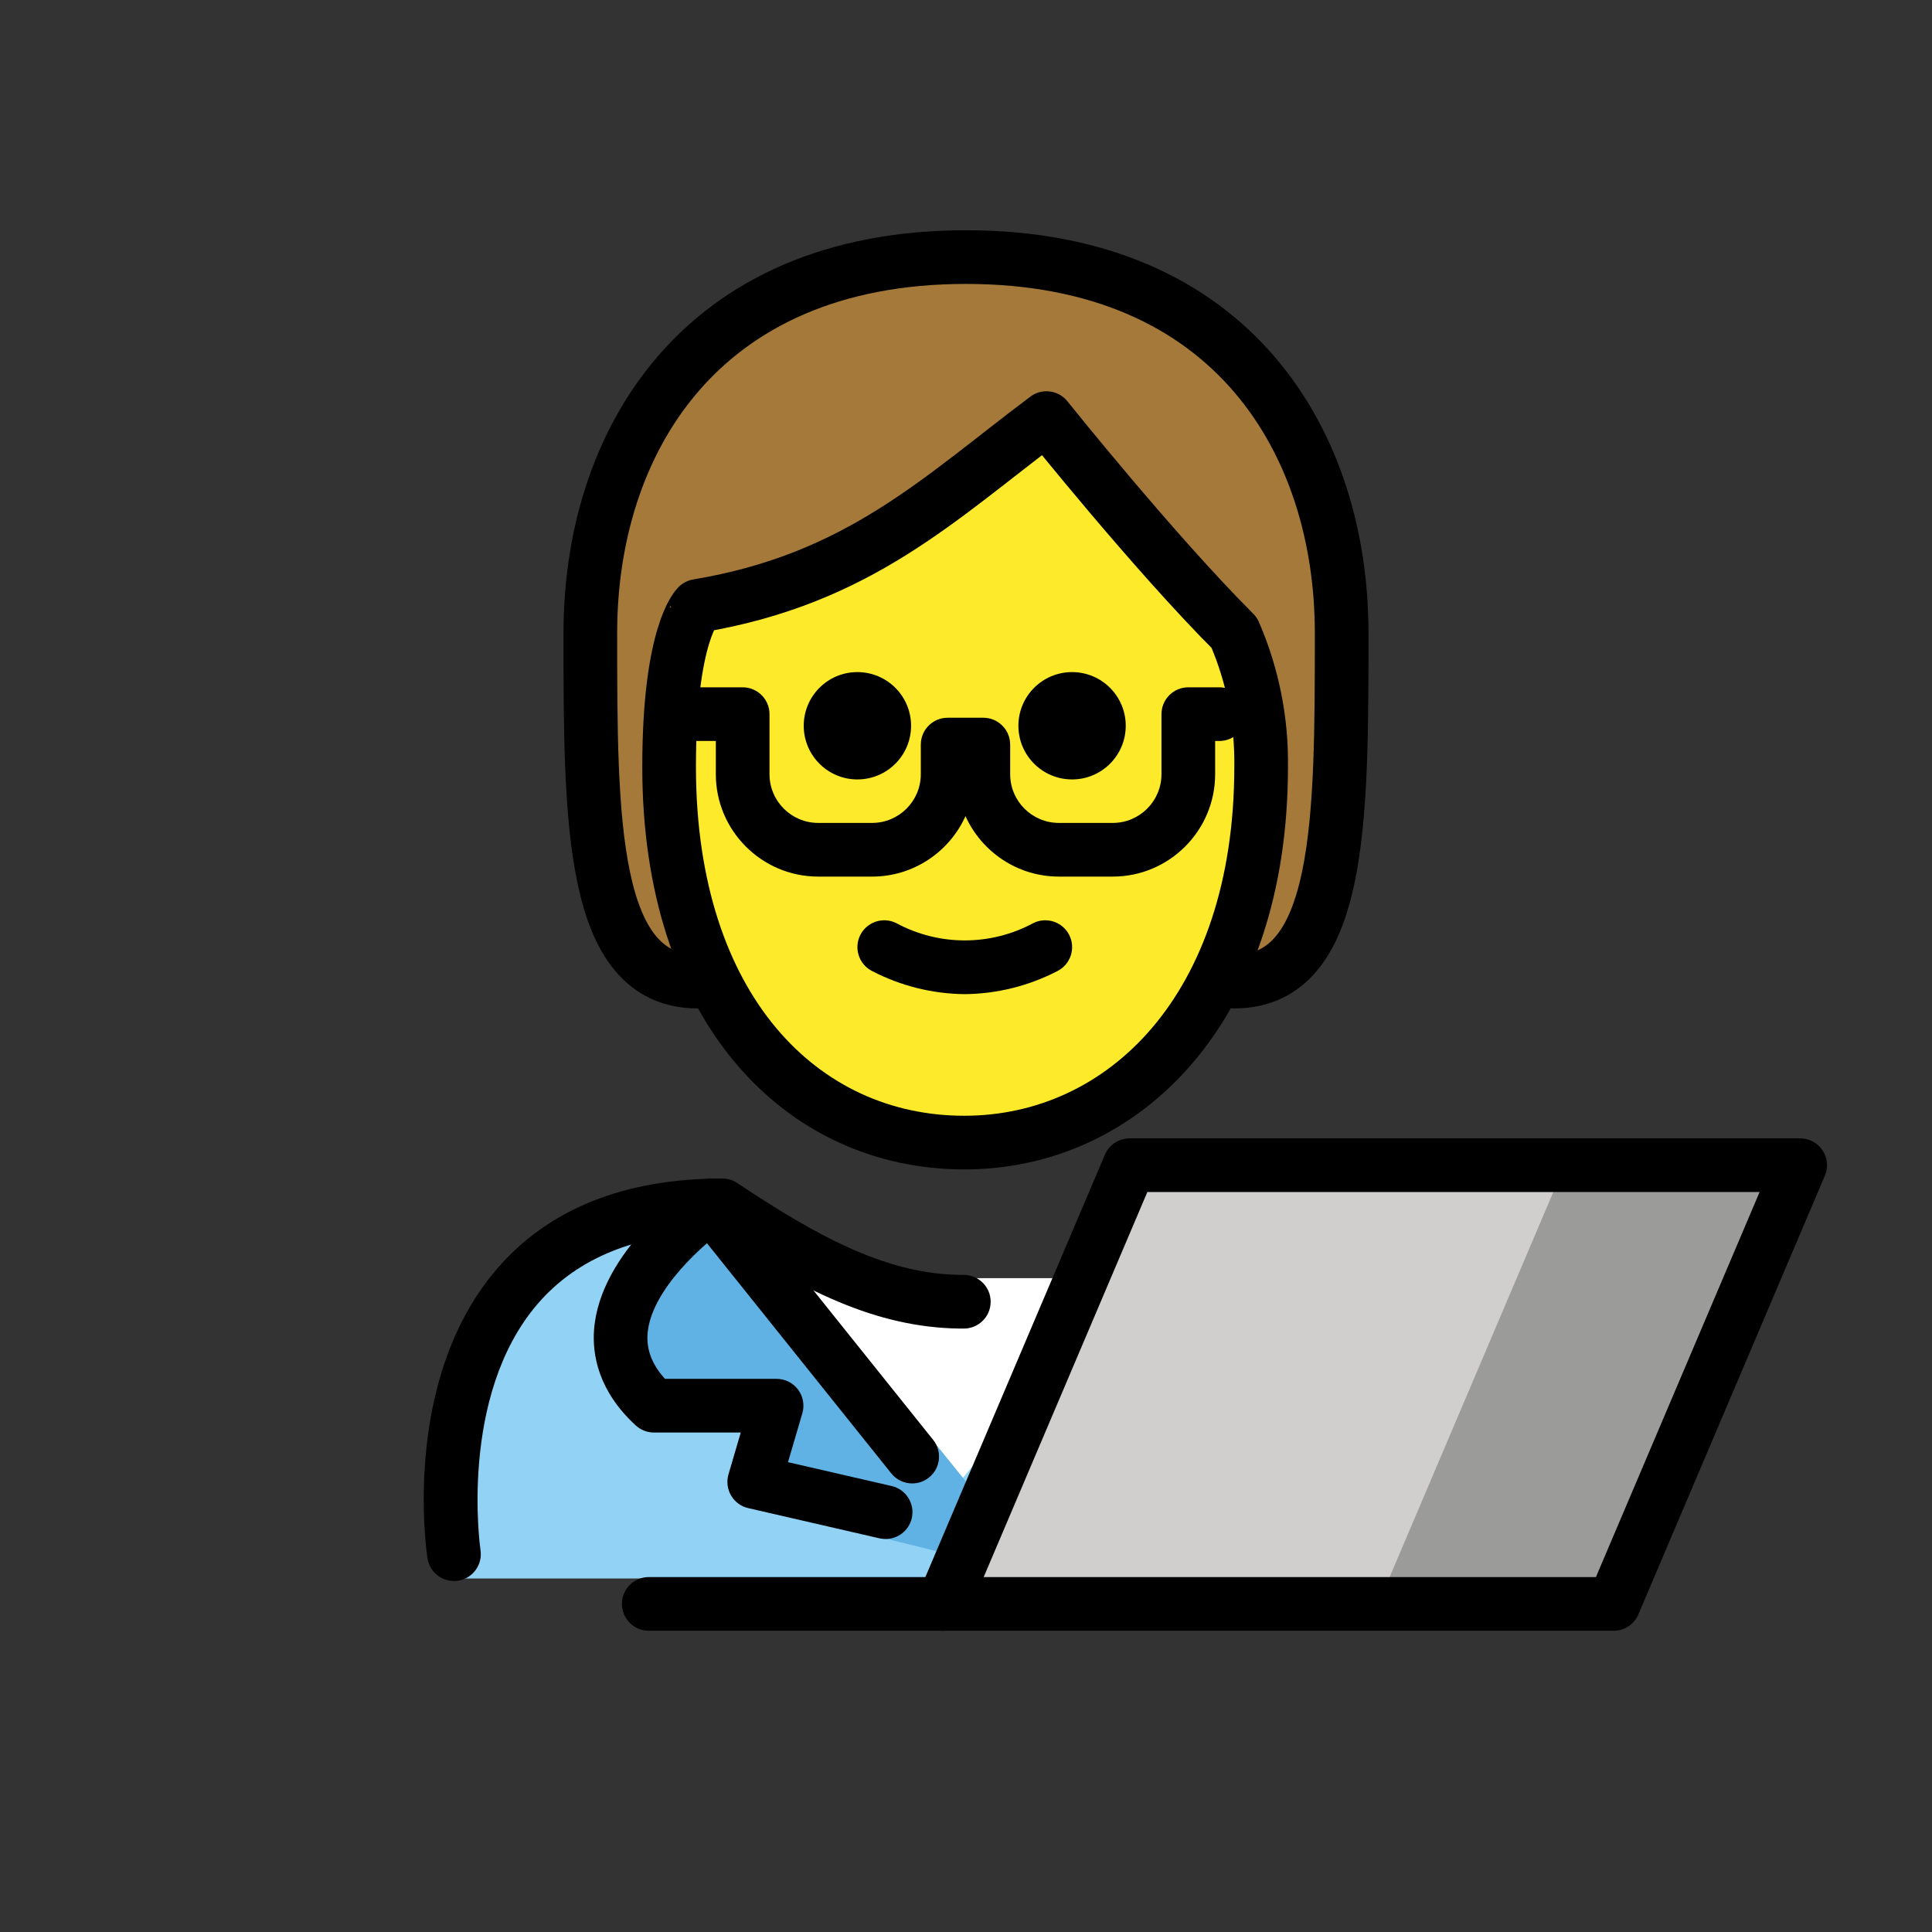 <svg viewBox="0 0 72 72" xmlns="http://www.w3.org/2000/svg"><rect x="0" y="0" width="72" height="72" fill="#333333" stroke="none"/><path d="m17.283 58.824s-2-13.5 10-13.5c3.192 2.128 5.926 3.598 9 3.592h-.125c3.074.006 4.708-2.164 7.9-4.292 15.57-0 11.5 14.2 11.5 14.2" fill="#92d3f5"/><path d="m35.537 55.498-3.239-3.932-3.239-3.932h6.478 6.478l-3.239 3.932z" fill="#fff"/><path d="m26.53 44.92s-5.9 4.027-2.161 7.467h4.573l-.834 3.742 7.892 1.952.29-2.506-8.361-10.364" fill="#61b2e4"/><path d="m67.087 43.422-6.95 16.35h-24.99l6.95-16.35z" fill="#d0cfce"/><path d="m67.303 43.422-6.95 16.35h-.22-8.77l6.95-16.35h8.77z" fill="#9b9b9a"/><path d="m26 36.581c-4 0-4-6-4-13s4-14 14-14 14 7 14 14 0 13-4 13" fill="#a57939"/><path d="m24.936 28.581c0 9 4.936 14 11 14 5.936 0 11.063-5 11.063-14 .025-1.719-.316-3.423-1-5-3-3-7-8-7-8-4 3-7 6-13 7 0-.001-1.063.999-1.063 6z" fill="#fcea2b"/><path d="m16.917 58.919c-.484.001-.91-.352-.986-.847-.041-.27-.973-6.633 2.581-10.775 1.923-2.241 4.751-3.377 8.407-3.377.197 0 .391.059.555.168 3.163 2.108 5.676 3.418 8.405 3.424h.04c.552 0 .999.447 1 .999.001.552-.446 1-.998 1.001-.001 0-.001 0-.002 0h-.003c-.011-.001-.025-.001-.038 0h-.084c-.015 0-.03 0-.045-.001-3.099-.042-5.816-1.402-9.127-3.588-2.897.057-5.11.954-6.586 2.669-2.956 3.437-2.138 9.12-2.129 9.178.083.545-.292 1.055-.838 1.139-.051.008-.102.011-.152.011z"/><path d="m33.996 55.283c-.294 0-.584-.128-.781-.375l-7.265-9.071c-.346-.431-.276-1.06.155-1.405.433-.349 1.062-.275 1.405.155l7.265 9.071c.346.431.276 1.061-.155 1.405-.185.148-.405.22-.624.22z"/><path d="m33.007 57.355c-.074 0-.149-.008-.226-.025l-4.897-1.127c-.269-.061-.499-.231-.639-.47-.139-.237-.174-.522-.097-.786l.458-1.561h-3.237c-.251 0-.492-.095-.677-.264-1.404-1.292-1.62-2.646-1.554-3.555.213-2.927 3.459-5.223 3.828-5.475.455-.312 1.076-.193 1.388.262.311.455.195 1.077-.26 1.39-.783.538-2.843 2.301-2.962 3.972-.042.592.171 1.141.65 1.67h4.159c.315 0 .611.148.801.4.188.253.247.579.159.881l-.535 1.824 3.863.889c.538.124.874.66.75 1.199-.106.462-.519.775-.974.775z"/><path d="m35.147 59.773h24.99l6.95-16.35h-24.99z" style="fill:none;stroke:#000;stroke-linecap:round;stroke-linejoin:round;stroke-miterlimit:10;stroke-width:2"/><path d="m24.177 59.773h10.97" style="fill:none;stroke:#000;stroke-linecap:round;stroke-linejoin:round;stroke-miterlimit:10;stroke-width:2"/><path d="m41.953 27.047c0 1.105-.895 2-2 2s-2-.895-2-2 .895-2 2-2c1.104 0 2.0.896 2 2"/><path d="m33.953 27.047c0 1.105-.895 2-2 2s-2-.895-2-2 .895-2 2-2c1.104 0 2.0.896 2 2"/><path d="m35.953 37.049c-1.2-.012-2.381-.305-3.447-.858-.494-.247-.694-.848-.447-1.342s.848-.694 1.342-.447c1.593.859 3.512.859 5.106 0 .494-.247 1.095-.047 1.342.447s.047 1.095-.447 1.342c-1.066.552-2.247.846-3.447.858z"/><path d="m26 36.581c-4 0-4-6-4-13s4-14 14-14 14 7 14 14 0 13-4 13" fill="none" stroke="#000" stroke-linecap="round" stroke-linejoin="round" stroke-width="2"/><path d="m24.936 28.581c0 9 4.936 14 11 14 5.936 0 11.063-5 11.063-14 .025-1.719-.316-3.423-1-5-3-3-7-8-7-8-4 3-7 6-13 7 0-.001-1.063.999-1.063 6z" fill="none" stroke="#000" stroke-linejoin="round" stroke-width="2"/><path d="m41.471 32.668h-2.008c-1.548 0-2.883-.926-3.482-2.253-.598 1.327-1.933 2.253-3.48 2.253h-2.008c-2.104 0-3.816-1.712-3.816-3.816v-1.238h-.692c-.553 0-1-.448-1-1 0-.552.447-1 1-1h1.692c.553 0 1 .448 1 1v2.238c0 1.002.814 1.816 1.816 1.816h2.008c1.001 0 1.815-.815 1.815-1.816v-1.104c0-.552.447-1 1-1h1.33c.553 0 1 .448 1 1v1.104c0 1.002.814 1.816 1.816 1.816h2.008c1.001 0 1.815-.815 1.815-1.816v-2.238c0-.552.447-1 1-1h1.157c.553 0 1 .448 1 1 0 .552-.447 1-1 1h-.157v1.238c0 2.104-1.712 3.816-3.815 3.816z"/></svg>